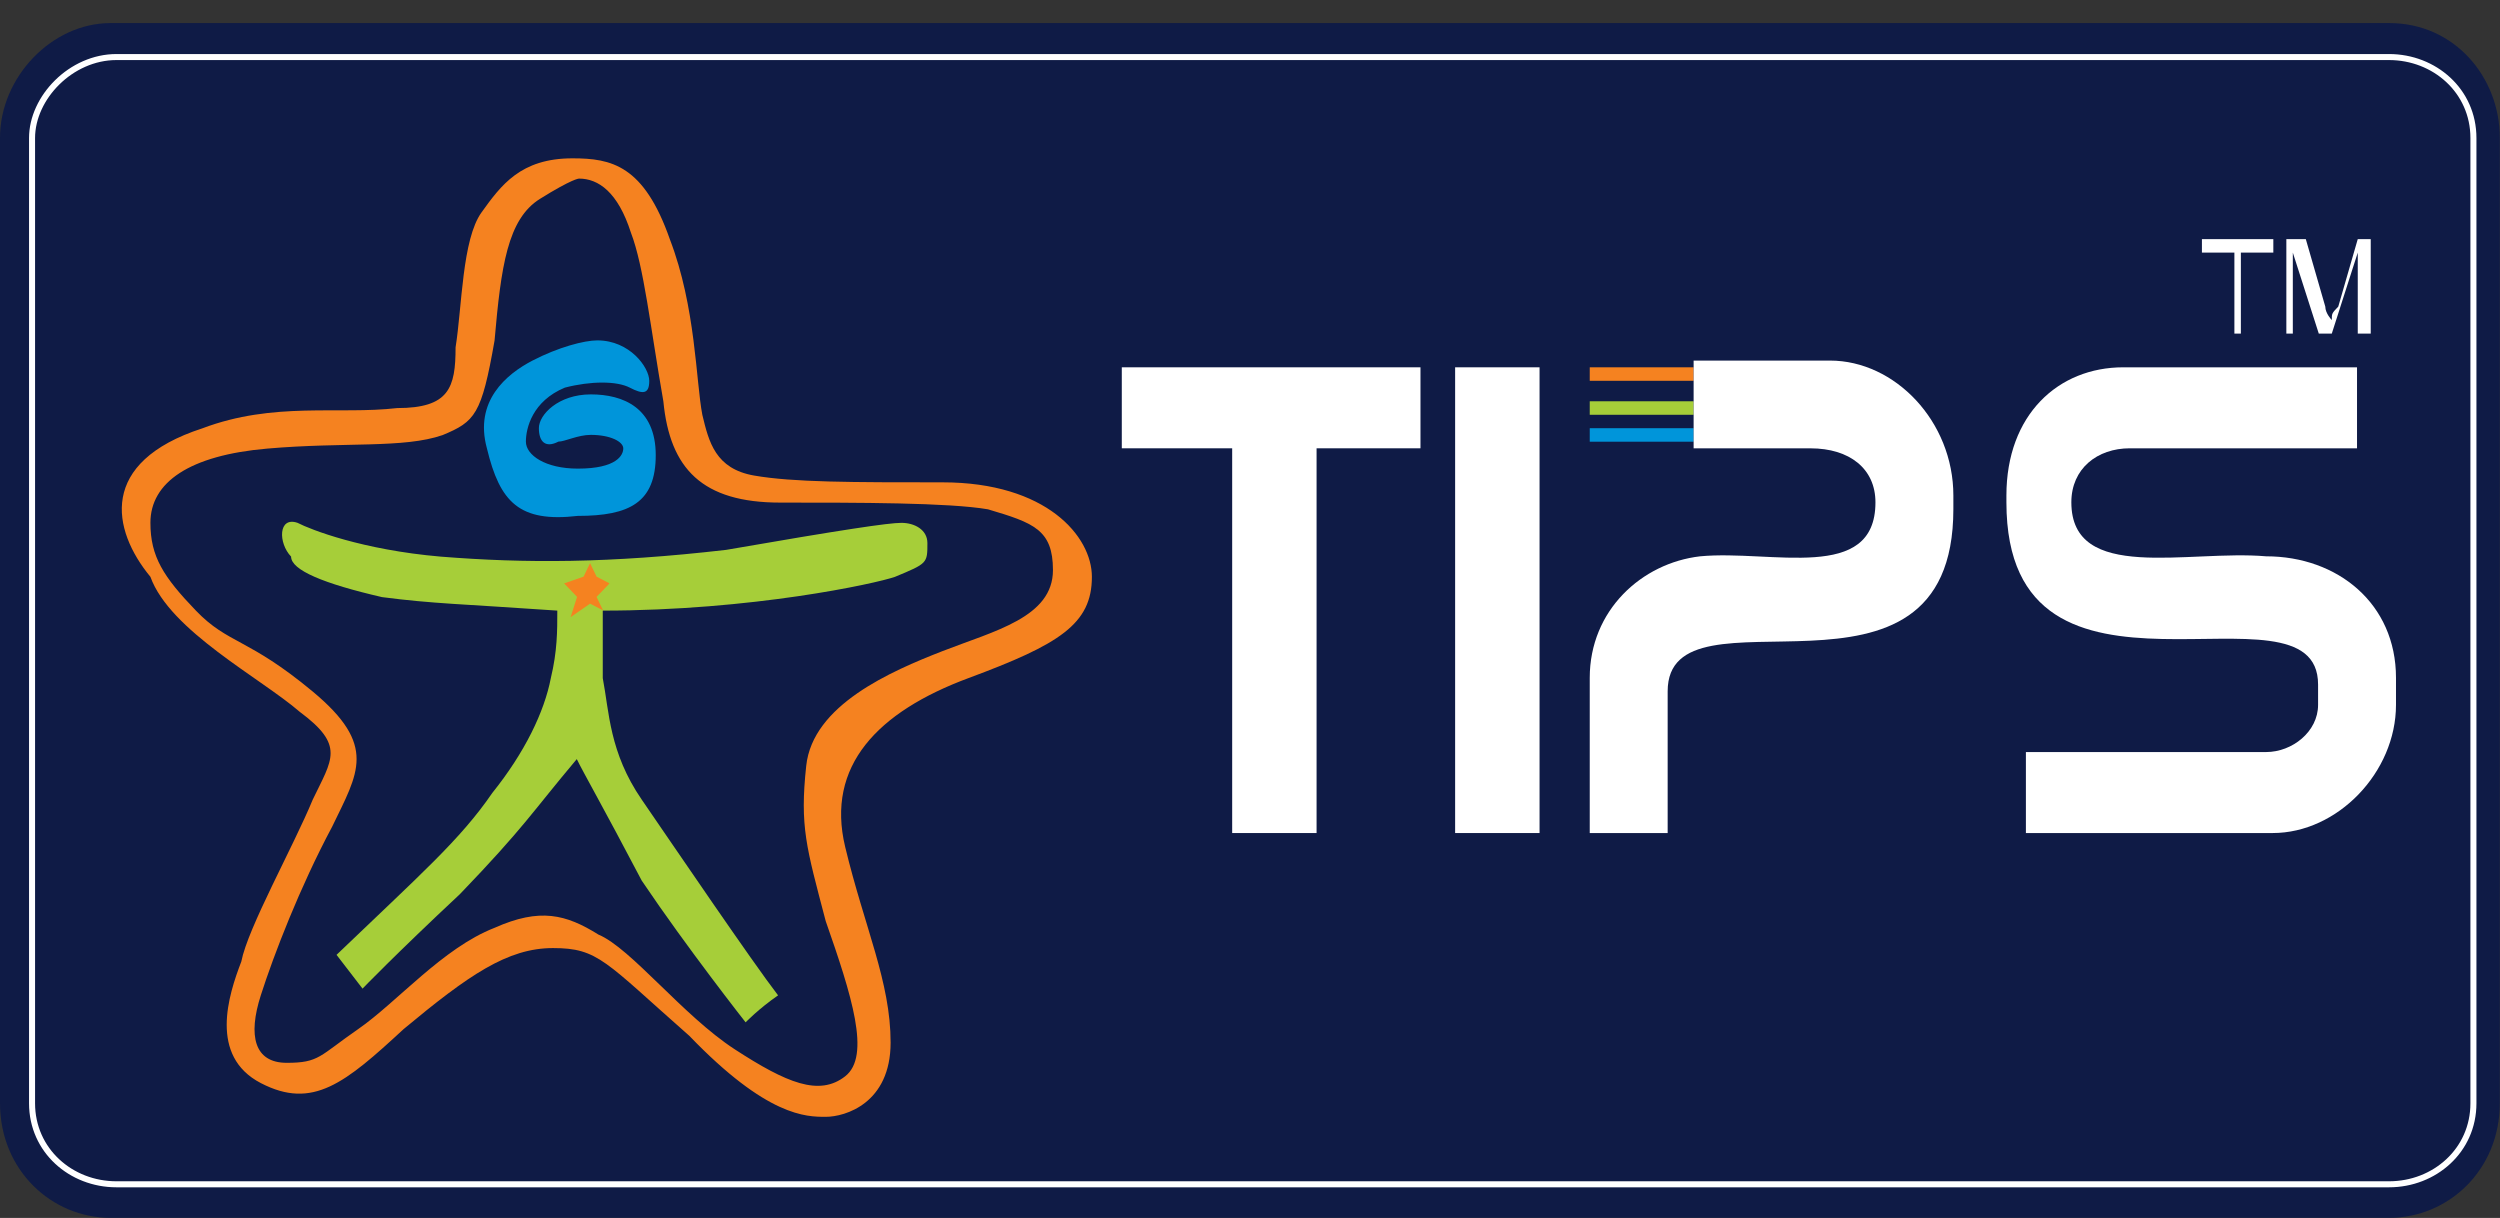 <svg width="78" height="38" viewBox="0 0 78 38" version="1.1" xmlns="http://www.w3.org/2000/svg" xmlns:xlink="http://www.w3.org/1999/xlink">
<rect x="0" y="0" width="78" height="38" fill="#333333" stroke="none"/>
<title>Group</title>
<desc>Created using Figma</desc>
<g id="Canvas" transform="translate(-22058 -4016)">
<g id="Group">
<g id="Vector">
<use xlink:href="#path0_fill" transform="translate(22058 4016.72)" fill="#0F1B46"/>
</g>
<g id="Vector">
<use xlink:href="#path1_stroke" transform="translate(22059 4017.78)" fill="#FFFFFF"/>
</g>
<g id="Vector">
<use xlink:href="#path2_fill" transform="translate(22107.6 4027.46)" fill="#F58220"/>
</g>
<g id="Vector">
<use xlink:href="#path2_fill" transform="translate(22107.6 4028.52)" fill="#A6CE39"/>
</g>
<g id="Vector">
<use xlink:href="#path3_fill" transform="translate(22107.6 4029.36)" fill="#0095DA"/>
</g>
<g id="Vector">
<use xlink:href="#path4_fill" transform="translate(22093 4027.46)" fill="#FFFFFF"/>
</g>
<g id="Vector">
<use xlink:href="#path5_fill" transform="translate(22103.4 4027.46)" fill="#FFFFFF"/>
</g>
<g id="Vector">
<use xlink:href="#path6_fill" transform="translate(22107.6 4027.25)" fill="#FFFFFF"/>
</g>
<g id="Vector">
<use xlink:href="#path7_fill" transform="translate(22120.6 4027.46)" fill="#FFFFFF"/>
</g>
<g id="Vector">
<use xlink:href="#path8_fill" transform="translate(22061.8 4020.94)" fill="#F58220"/>
</g>
<g id="Vector">
<use xlink:href="#path9_fill" transform="translate(22073.1 4026.62)" fill="#0095DA"/>
</g>
<g id="Vector">
<use xlink:href="#path10_fill" transform="translate(22066.8 4032.28)" fill="#A6CE39"/>
</g>
<g id="Vector">
<use xlink:href="#path11_fill" transform="translate(22075.6 4033.57)" fill="#F58220"/>
</g>
<g id="Vector">
<use xlink:href="#path12_fill" transform="translate(22126.7 4023.46)" fill="#FFFFFF"/>
</g>
</g>
</g>
<defs>
<path id="path0_fill" fill-rule="evenodd" d="M 3.444 0L 6.685 0L 71.309 0L 74.55 0C 76.576 0 77.994 1.685 77.994 3.58L 77.994 33.696C 77.994 35.802 76.373 37.276 74.55 37.276L 71.309 37.276L 6.888 37.276L 3.444 37.276C 1.621 37.276 0 35.802 0 33.696L 0 3.58C 0 1.685 1.621 0 3.444 0Z"/>
<path id="path1_stroke" d="M 5.84769e-15 2.527L -0.094 2.527L 5.84769e-15 2.527ZM 2.634 0.094L 73.537 0.094L 73.537 -0.094L 2.634 -0.094L 2.634 0.094ZM 73.537 0.094C 74.91 0.094 76.077 1.111 76.077 2.527L 76.265 2.527C 76.265 0.995 75.001 -0.094 73.537 -0.094L 73.537 0.094ZM 76.077 2.527L 76.077 32.643L 76.265 32.643L 76.265 2.527L 76.077 2.527ZM 76.077 32.643C 76.077 34.059 74.91 35.076 73.537 35.076L 73.537 35.264C 75.001 35.264 76.265 34.175 76.265 32.643L 76.077 32.643ZM 73.537 35.076L 2.634 35.076L 2.634 35.264L 73.537 35.264L 73.537 35.076ZM 2.634 35.076C 1.261 35.076 0.094 34.059 0.094 32.643L -0.094 32.643C -0.094 34.175 1.17 35.264 2.634 35.264L 2.634 35.076ZM 0.094 32.643L 0.094 2.527L -0.094 2.527L -0.094 32.643L 0.094 32.643ZM 0.094 2.527C 0.094 1.317 1.266 0.094 2.634 0.094L 2.634 -0.094C 1.165 -0.094 -0.094 1.21 -0.094 2.527L 0.094 2.527Z"/>
<path id="path2_fill" d="M 3.241 0L 0 0L 0 0.421L 3.241 0.421L 3.241 0Z"/>
<path id="path3_fill" d="M 3.241 0L 0 0L 0 0.421L 3.241 0.421L 3.241 0Z"/>
<path id="path4_fill" fill-rule="evenodd" d="M -1.54558e-06 2.527L 3.444 2.527L 3.444 14.531L 6.077 14.531L 6.077 2.527L 9.319 2.527L 9.319 -2.00842e-07L -1.54558e-06 -2.00842e-07L -1.54558e-06 2.527Z"/>
<path id="path5_fill" d="M 2.634 0L 0 0L 0 14.531L 2.634 14.531L 2.634 0Z"/>
<path id="path6_fill" fill-rule="evenodd" d="M 3.444 2.738L 6.888 2.738C 8.103 2.738 8.914 3.37 8.914 4.423C 8.914 6.95 5.672 5.897 3.444 6.107C 1.621 6.318 0 7.792 0 9.898L 0 14.742L 2.431 14.742L 2.431 10.319C 2.431 6.739 11.345 11.583 11.345 4.633L 11.345 4.212C 11.345 1.895 9.521 0 7.496 0L 3.241 0L 3.241 2.738L 3.444 2.738Z"/>
<path id="path7_fill" fill-rule="evenodd" d="M -7.72789e-07 4.001L -7.72789e-07 4.212C -7.72789e-07 11.583 9.724 6.318 9.724 9.898L 9.724 10.53C 9.724 11.372 8.914 12.004 8.103 12.004L 0.608 12.004L 0.608 14.531L 8.306 14.531C 10.332 14.531 12.155 12.636 12.155 10.53L 12.155 9.688C 12.155 7.371 10.332 5.897 8.103 5.897C 5.672 5.686 2.026 6.739 2.026 4.212C 2.026 3.159 2.836 2.527 3.849 2.527L 10.939 2.527L 10.939 -2.00842e-07L 3.646 -2.00842e-07C 1.621 -2.00842e-07 -7.72789e-07 1.474 -7.72789e-07 4.001Z"/>
<path id="path8_fill" fill-rule="evenodd" d="M 14.061 0C 15.276 0 16.289 0.211 17.1 2.527C 17.91 4.633 17.91 6.95 18.113 8.003C 18.315 8.845 18.518 9.688 19.733 9.898C 20.949 10.109 22.772 10.109 25.608 10.109C 28.849 10.109 30.267 11.793 30.267 13.057C 30.267 14.531 29.255 15.163 26.418 16.216C 23.582 17.269 21.962 18.954 22.569 21.481C 23.177 24.008 23.987 25.693 23.987 27.588C 23.987 29.484 22.569 29.905 21.962 29.905C 21.354 29.905 20.138 29.905 17.707 27.378C 15.074 25.061 14.871 24.64 13.453 24.64C 12.035 24.64 10.819 25.482 8.794 27.167C 6.97 28.852 5.958 29.694 4.337 28.852C 2.716 28.009 3.324 26.114 3.729 25.061C 3.932 24.008 5.35 21.481 5.958 20.007C 6.565 18.743 6.97 18.322 5.552 17.269C 4.337 16.216 1.501 14.742 0.893 13.057C -0.322 11.583 -0.728 9.477 2.514 8.424C 4.742 7.582 6.768 8.003 8.591 7.792C 10.212 7.792 10.414 7.16 10.414 5.897C 10.617 4.633 10.617 2.527 11.225 1.685C 11.832 0.842 12.44 0 14.061 0ZM 13.048 1.264C 12.035 1.895 11.832 3.37 11.63 5.686C 11.225 8.003 11.022 8.213 10.009 8.635C 8.794 9.056 6.97 8.845 4.539 9.056C 2.109 9.266 0.893 10.109 0.893 11.372C 0.893 12.425 1.298 13.057 2.311 14.11C 3.324 15.163 3.932 14.953 5.958 16.637C 7.983 18.322 7.376 19.164 6.565 20.849C 5.552 22.745 4.742 24.851 4.337 26.114C 3.932 27.378 4.134 28.22 5.147 28.22C 6.16 28.22 6.16 28.009 7.376 27.167C 8.591 26.325 10.009 24.64 11.63 24.008C 13.048 23.376 13.858 23.587 14.871 24.219C 15.884 24.64 17.505 26.746 19.125 27.799C 20.746 28.852 21.759 29.273 22.569 28.641C 23.38 28.009 22.772 26.114 21.962 23.798C 21.354 21.481 21.151 20.849 21.354 18.954C 21.556 17.058 23.987 16.006 25.608 15.374C 27.229 14.742 29.052 14.321 29.052 12.847C 29.052 11.583 28.444 11.372 27.026 10.951C 25.811 10.741 22.974 10.741 20.544 10.741C 18.113 10.741 17.1 9.688 16.897 7.582C 16.492 5.265 16.289 3.37 15.884 2.317C 15.479 1.053 14.871 0.632 14.263 0.632C 14.263 0.632 14.061 0.632 13.048 1.264Z"/>
<path id="path9_fill" fill-rule="evenodd" d="M 3.536 -4.01684e-07C 4.549 -4.01684e-07 5.157 0.842 5.157 1.264C 5.157 1.685 4.954 1.685 4.549 1.474C 4.144 1.264 3.334 1.264 2.523 1.474C 1.51 1.895 1.308 2.738 1.308 3.159C 1.308 3.58 1.915 4.001 2.928 4.001C 4.144 4.001 4.346 3.58 4.346 3.37C 4.346 3.159 3.941 2.948 3.334 2.948C 2.928 2.948 2.523 3.159 2.321 3.159C 1.915 3.37 1.713 3.159 1.713 2.738C 1.713 2.317 2.321 1.685 3.334 1.685C 4.346 1.685 5.359 2.106 5.359 3.58C 5.359 5.054 4.549 5.476 2.928 5.476C 1.105 5.686 0.497 5.054 0.092 3.37C -0.313 1.895 0.7 1.053 1.51 0.632C 2.321 0.211 3.131 -4.01684e-07 3.536 -4.01684e-07Z"/>
<path id="path10_fill" fill-rule="evenodd" d="M 20.135 0.665C 20.135 0.244 19.73 0.033 19.325 0.033C 18.92 0.033 17.502 0.244 13.855 0.876C 10.209 1.297 7.575 1.297 4.942 1.086C 2.511 0.876 0.89 0.244 0.485 0.033C -0.123 -0.177 -0.123 0.665 0.282 1.086C 0.282 1.507 1.295 1.929 3.119 2.35C 4.739 2.56 5.55 2.56 8.588 2.771C 8.588 3.403 8.588 4.035 8.386 4.877C 8.183 5.93 7.575 7.194 6.562 8.457C 5.55 9.931 4.334 10.984 1.7 13.511L 2.511 14.565C 2.511 14.565 3.524 13.511 5.55 11.616C 7.575 9.51 7.778 9.089 9.196 7.404C 9.399 7.825 10.006 8.878 11.222 11.195C 12.64 13.301 14.463 15.617 14.463 15.617C 14.463 15.617 14.868 15.196 15.476 14.775C 14.666 13.722 12.235 10.142 11.222 8.668C 10.209 7.194 10.209 5.93 10.006 4.877C 10.006 4.245 10.006 3.192 10.006 2.771C 14.666 2.771 18.515 1.929 19.122 1.718C 20.135 1.297 20.135 1.297 20.135 0.665Z"/>
<path id="path11_fill" fill-rule="evenodd" d="M -3.86395e-07 0.632L 0.608 0.421L 0.81 0L 1.013 0.421L 1.418 0.632L 1.013 1.053L 1.215 1.474L 0.81 1.264L 0.203 1.685L 0.405 1.053L -3.86395e-07 0.632Z"/>
<path id="path12_fill" fill-rule="evenodd" d="M 1.013 2.948L 1.013 0.421L 3.09116e-06 0.421L 3.09116e-06 1.00421e-07L 2.228 1.00421e-07L 2.228 0.421L 1.215 0.421L 1.215 2.948L 1.013 2.948ZM 2.634 2.948L 2.634 1.00421e-07L 3.241 1.00421e-07L 3.849 2.106C 3.849 2.317 4.052 2.527 4.052 2.527C 4.052 2.317 4.052 2.317 4.254 2.106L 4.862 1.00421e-07L 5.267 1.00421e-07L 5.267 2.948L 4.862 2.948L 4.862 0.421L 4.052 2.948L 3.646 2.948L 2.836 0.421L 2.836 2.948L 2.634 2.948Z"/>
</defs>
</svg>
